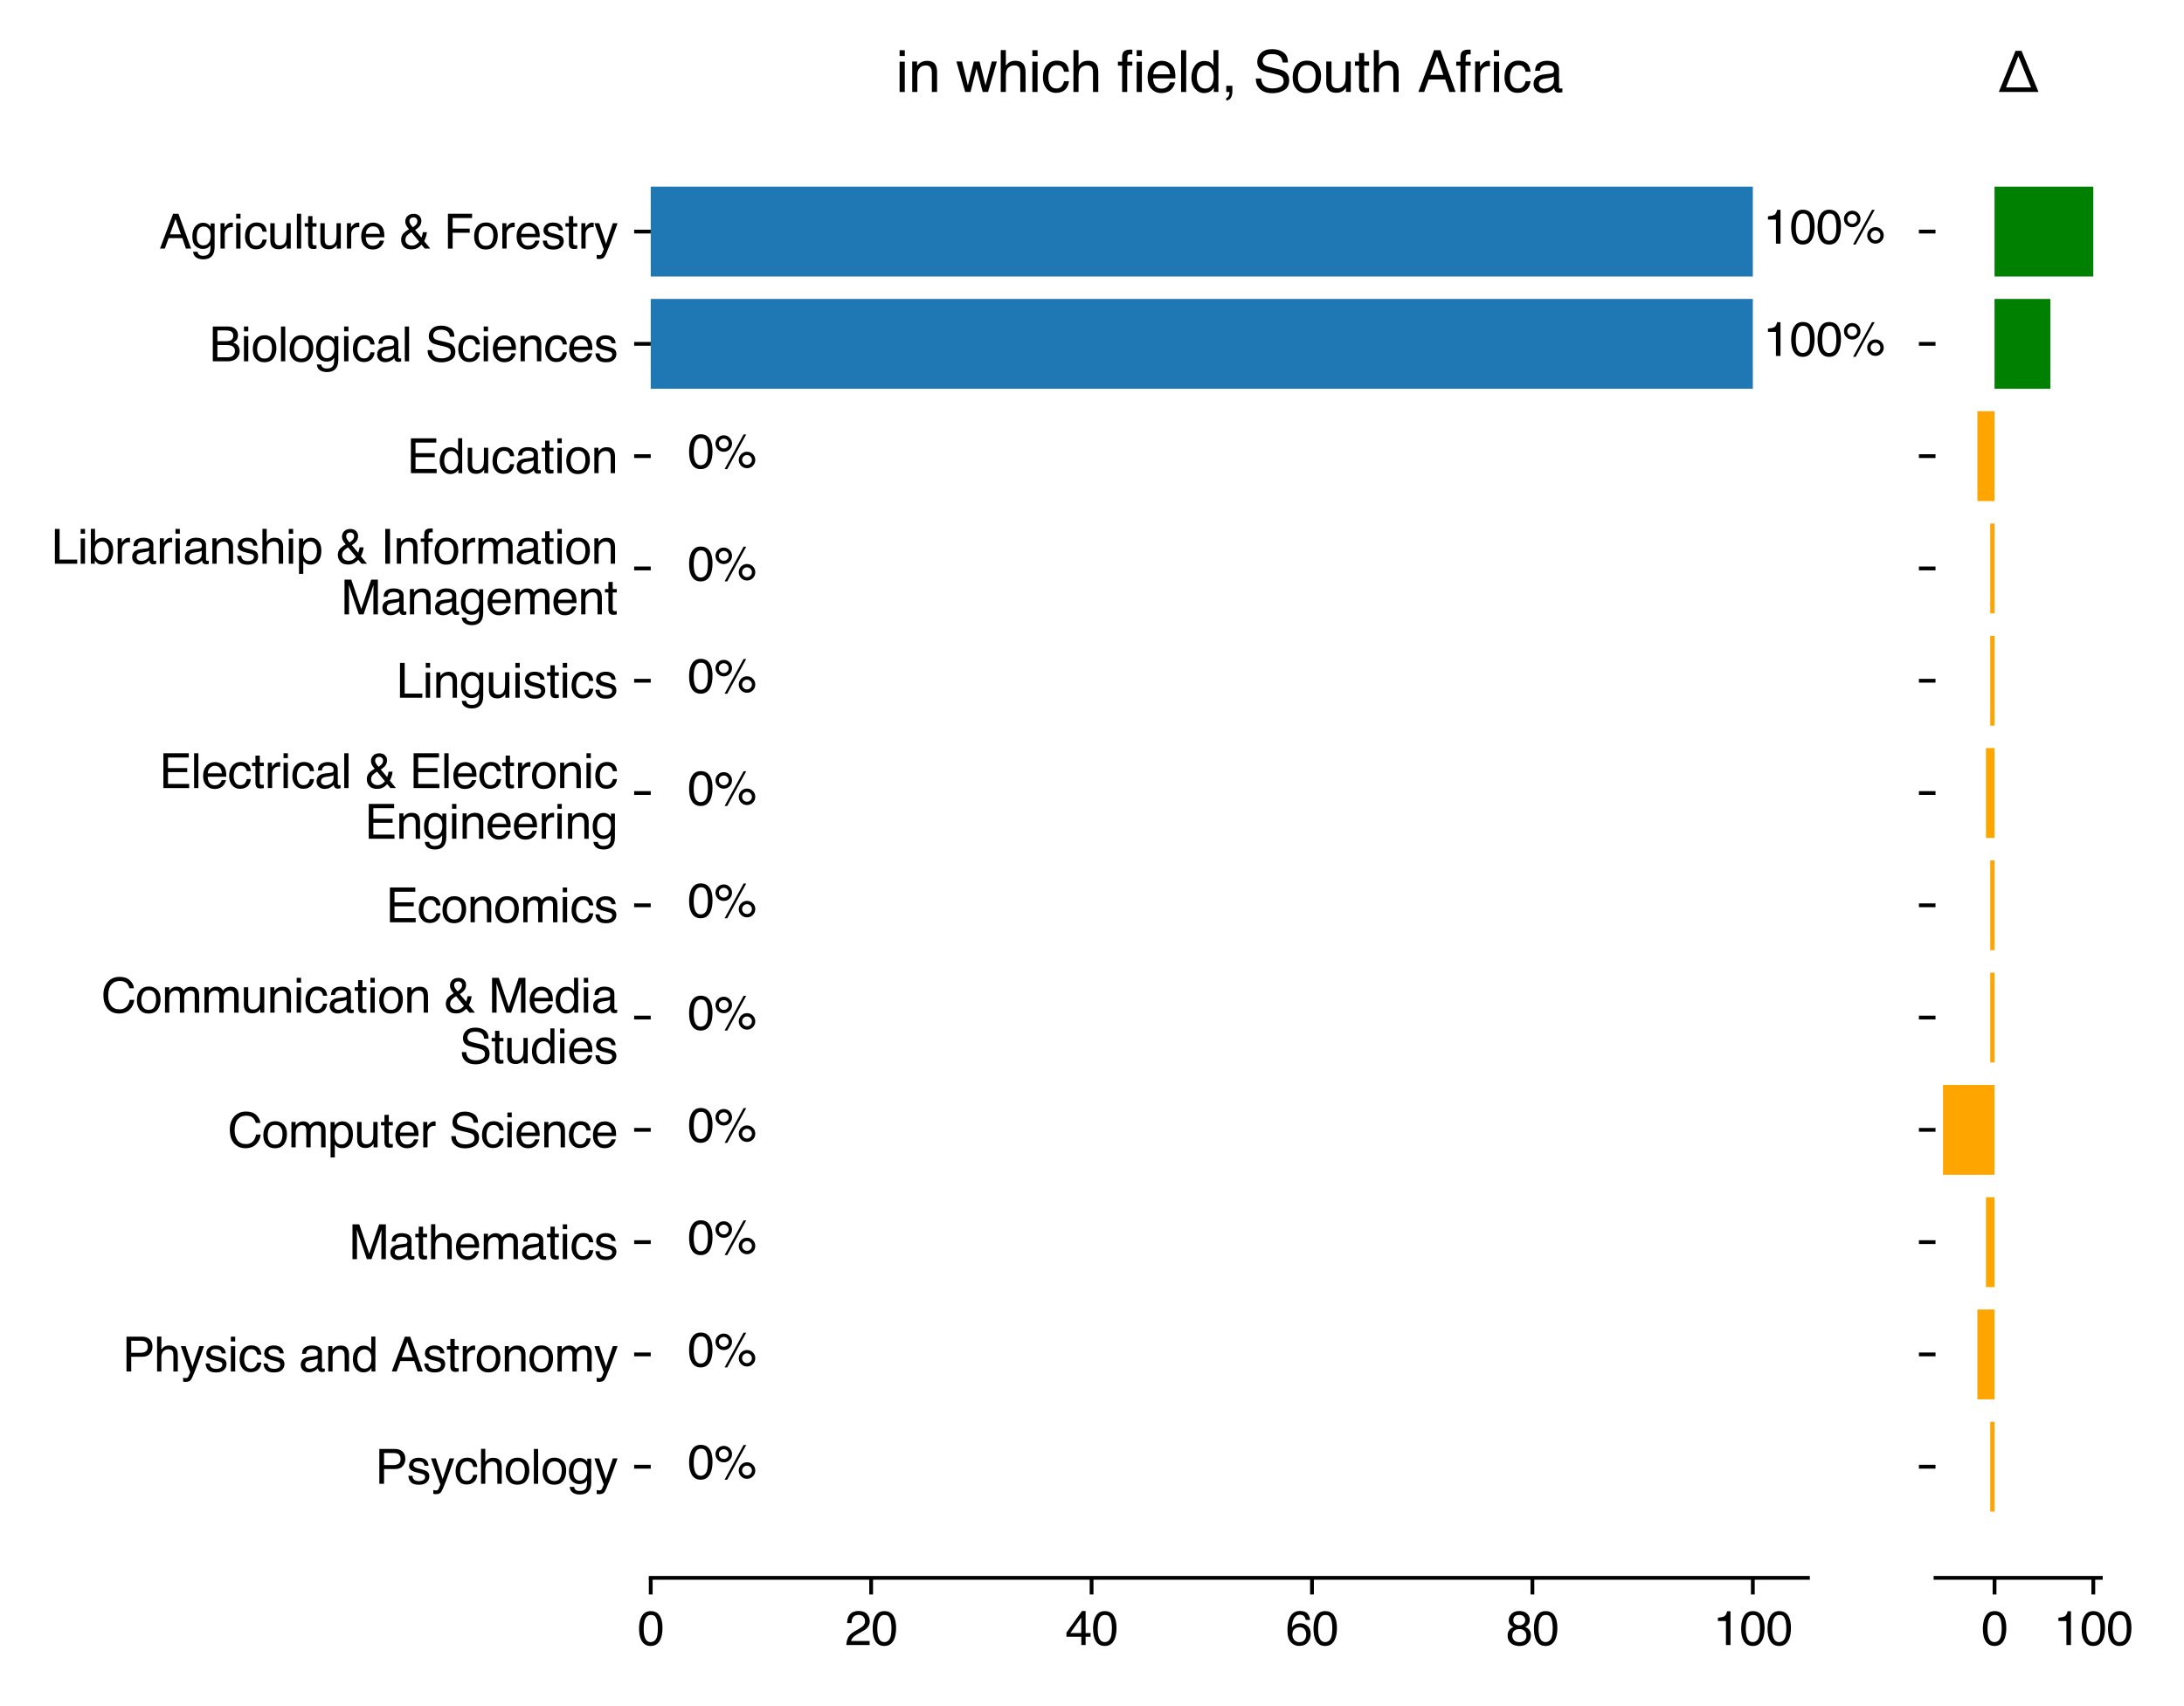 <?xml version="1.0" encoding="utf-8" standalone="no"?>
<!DOCTYPE svg PUBLIC "-//W3C//DTD SVG 1.1//EN"
  "http://www.w3.org/Graphics/SVG/1.1/DTD/svg11.dtd">
<svg xmlns:xlink="http://www.w3.org/1999/xlink" width="460.8pt" height="360pt" viewBox="0 0 460.8 360" xmlns="http://www.w3.org/2000/svg" version="1.1">
 <defs>
  <style type="text/css">*{stroke-linejoin: round; stroke-linecap: butt}</style>
 </defs>
 <g id="figure_1">
  <g id="patch_1">
   <path d="M 0 360 
L 460.8 360 
L 460.8 0 
L 0 0 
z
" style="fill: #ffffff"/>
  </g>
  <g id="axes_1">
   <g id="patch_2">
    <path d="M 137.298 332.942 
L 381.454 332.942 
L 381.454 25.408 
L 137.298 25.408 
z
" style="fill: #ffffff"/>
   </g>
   <g id="patch_3">
    <path d="M 137.298 318.963 
L 137.298 318.963 
L 137.298 300.009 
L 137.298 300.009 
z
" clip-path="url(#pf5adb39970)" style="fill: #1f77b4"/>
   </g>
   <g id="patch_4">
    <path d="M 137.298 295.27 
L 137.298 295.27 
L 137.298 276.316 
L 137.298 276.316 
z
" clip-path="url(#pf5adb39970)" style="fill: #1f77b4"/>
   </g>
   <g id="patch_5">
    <path d="M 137.298 271.578 
L 137.298 271.578 
L 137.298 252.623 
L 137.298 252.623 
z
" clip-path="url(#pf5adb39970)" style="fill: #1f77b4"/>
   </g>
   <g id="patch_6">
    <path d="M 137.298 247.885 
L 137.298 247.885 
L 137.298 228.93 
L 137.298 228.93 
z
" clip-path="url(#pf5adb39970)" style="fill: #1f77b4"/>
   </g>
   <g id="patch_7">
    <path d="M 137.298 224.192 
L 137.298 224.192 
L 137.298 205.237 
L 137.298 205.237 
z
" clip-path="url(#pf5adb39970)" style="fill: #1f77b4"/>
   </g>
   <g id="patch_8">
    <path d="M 137.298 200.499 
L 137.298 200.499 
L 137.298 181.544 
L 137.298 181.544 
z
" clip-path="url(#pf5adb39970)" style="fill: #1f77b4"/>
   </g>
   <g id="patch_9">
    <path d="M 137.298 176.806 
L 137.298 176.806 
L 137.298 157.852 
L 137.298 157.852 
z
" clip-path="url(#pf5adb39970)" style="fill: #1f77b4"/>
   </g>
   <g id="patch_10">
    <path d="M 137.298 153.113 
L 137.298 153.113 
L 137.298 134.159 
L 137.298 134.159 
z
" clip-path="url(#pf5adb39970)" style="fill: #1f77b4"/>
   </g>
   <g id="patch_11">
    <path d="M 137.298 129.42 
L 137.298 129.42 
L 137.298 110.466 
L 137.298 110.466 
z
" clip-path="url(#pf5adb39970)" style="fill: #1f77b4"/>
   </g>
   <g id="patch_12">
    <path d="M 137.298 105.727 
L 137.298 105.727 
L 137.298 86.773 
L 137.298 86.773 
z
" clip-path="url(#pf5adb39970)" style="fill: #1f77b4"/>
   </g>
   <g id="patch_13">
    <path d="M 137.298 82.034 
L 369.828 82.034 
L 369.828 63.08 
L 137.298 63.08 
z
" clip-path="url(#pf5adb39970)" style="fill: #1f77b4"/>
   </g>
   <g id="patch_14">
    <path d="M 137.298 58.341 
L 369.828 58.341 
L 369.828 39.387 
L 137.298 39.387 
z
" clip-path="url(#pf5adb39970)" style="fill: #1f77b4"/>
   </g>
   <g id="matplotlib.axis_1">
    <g id="xtick_1">
     <g id="line2d_1">
      <defs>
       <path id="m4c99cd72f3" d="M 0 0 
L 0 3.5 
" style="stroke: #000000; stroke-width: 0.8"/>
      </defs>
      <g>
       <use xlink:href="#m4c99cd72f3" x="137.298" y="332.942" style="stroke: #000000; stroke-width: 0.8"/>
      </g>
     </g>
     <g id="text_1">
      <!-- 0 -->
      <g transform="translate(134.518 347.116)scale(0.1 -0.1)">
       <defs>
        <path id="Helvetica-30" d="M 1731 4475 
Q 2600 4475 2988 3759 
Q 3288 3206 3288 2244 
Q 3288 1331 3016 734 
Q 2622 -122 1728 -122 
Q 922 -122 528 578 
Q 200 1163 200 2147 
Q 200 2909 397 3456 
Q 766 4475 1731 4475 
z
M 1725 391 
Q 2163 391 2422 778 
Q 2681 1166 2681 2222 
Q 2681 2984 2493 3476 
Q 2306 3969 1766 3969 
Q 1269 3969 1039 3501 
Q 809 3034 809 2125 
Q 809 1441 956 1025 
Q 1181 391 1725 391 
z
" transform="scale(0.016)"/>
       </defs>
       <use xlink:href="#Helvetica-30"/>
      </g>
     </g>
    </g>
    <g id="xtick_2">
     <g id="line2d_2">
      <g>
       <use xlink:href="#m4c99cd72f3" x="183.804" y="332.942" style="stroke: #000000; stroke-width: 0.8"/>
      </g>
     </g>
     <g id="text_2">
      <!-- 20 -->
      <g transform="translate(178.243 347.116)scale(0.1 -0.1)">
       <defs>
        <path id="Helvetica-32" d="M 200 0 
Q 231 578 439 1006 
Q 647 1434 1250 1784 
L 1850 2131 
Q 2253 2366 2416 2531 
Q 2672 2791 2672 3125 
Q 2672 3516 2437 3745 
Q 2203 3975 1813 3975 
Q 1234 3975 1013 3538 
Q 894 3303 881 2888 
L 309 2888 
Q 319 3472 525 3841 
Q 891 4491 1816 4491 
Q 2584 4491 2939 4075 
Q 3294 3659 3294 3150 
Q 3294 2613 2916 2231 
Q 2697 2009 2131 1694 
L 1703 1456 
Q 1397 1288 1222 1134 
Q 909 863 828 531 
L 3272 531 
L 3272 0 
L 200 0 
z
" transform="scale(0.016)"/>
       </defs>
       <use xlink:href="#Helvetica-32"/>
       <use xlink:href="#Helvetica-30" x="55.615"/>
      </g>
     </g>
    </g>
    <g id="xtick_3">
     <g id="line2d_3">
      <g>
       <use xlink:href="#m4c99cd72f3" x="230.31" y="332.942" style="stroke: #000000; stroke-width: 0.8"/>
      </g>
     </g>
     <g id="text_3">
      <!-- 40 -->
      <g transform="translate(224.749 347.116)scale(0.1 -0.1)">
       <defs>
        <path id="Helvetica-34" d="M 2116 1584 
L 2116 3613 
L 681 1584 
L 2116 1584 
z
M 2125 0 
L 2125 1094 
L 163 1094 
L 163 1644 
L 2213 4488 
L 2688 4488 
L 2688 1584 
L 3347 1584 
L 3347 1094 
L 2688 1094 
L 2688 0 
L 2125 0 
z
" transform="scale(0.016)"/>
       </defs>
       <use xlink:href="#Helvetica-34"/>
       <use xlink:href="#Helvetica-30" x="55.615"/>
      </g>
     </g>
    </g>
    <g id="xtick_4">
     <g id="line2d_4">
      <g>
       <use xlink:href="#m4c99cd72f3" x="276.816" y="332.942" style="stroke: #000000; stroke-width: 0.8"/>
      </g>
     </g>
     <g id="text_4">
      <!-- 60 -->
      <g transform="translate(271.255 347.116)scale(0.1 -0.1)">
       <defs>
        <path id="Helvetica-36" d="M 1872 4494 
Q 2622 4494 2917 4105 
Q 3213 3716 3213 3303 
L 2656 3303 
Q 2606 3569 2497 3719 
Q 2294 4000 1881 4000 
Q 1409 4000 1131 3564 
Q 853 3128 822 2316 
Q 1016 2600 1309 2741 
Q 1578 2866 1909 2866 
Q 2472 2866 2890 2506 
Q 3309 2147 3309 1434 
Q 3309 825 2912 354 
Q 2516 -116 1781 -116 
Q 1153 -116 697 361 
Q 241 838 241 1966 
Q 241 2800 444 3381 
Q 834 4494 1872 4494 
z
M 1831 384 
Q 2275 384 2495 682 
Q 2716 981 2716 1388 
Q 2716 1731 2519 2042 
Q 2322 2353 1803 2353 
Q 1441 2353 1167 2112 
Q 894 1872 894 1388 
Q 894 963 1142 673 
Q 1391 384 1831 384 
z
" transform="scale(0.016)"/>
       </defs>
       <use xlink:href="#Helvetica-36"/>
       <use xlink:href="#Helvetica-30" x="55.615"/>
      </g>
     </g>
    </g>
    <g id="xtick_5">
     <g id="line2d_5">
      <g>
       <use xlink:href="#m4c99cd72f3" x="323.322" y="332.942" style="stroke: #000000; stroke-width: 0.8"/>
      </g>
     </g>
     <g id="text_5">
      <!-- 80 -->
      <g transform="translate(317.761 347.116)scale(0.1 -0.1)">
       <defs>
        <path id="Helvetica-38" d="M 1741 2600 
Q 2113 2600 2322 2808 
Q 2531 3016 2531 3303 
Q 2531 3553 2331 3762 
Q 2131 3972 1722 3972 
Q 1316 3972 1134 3762 
Q 953 3553 953 3272 
Q 953 2956 1187 2778 
Q 1422 2600 1741 2600 
z
M 1775 384 
Q 2166 384 2423 595 
Q 2681 806 2681 1225 
Q 2681 1659 2415 1884 
Q 2150 2109 1734 2109 
Q 1331 2109 1076 1879 
Q 822 1650 822 1244 
Q 822 894 1055 639 
Q 1288 384 1775 384 
z
M 975 2384 
Q 741 2484 609 2619 
Q 363 2869 363 3269 
Q 363 3769 725 4128 
Q 1088 4488 1753 4488 
Q 2397 4488 2762 4148 
Q 3128 3809 3128 3356 
Q 3128 2938 2916 2678 
Q 2797 2531 2547 2391 
Q 2825 2263 2984 2097 
Q 3281 1784 3281 1284 
Q 3281 694 2884 283 
Q 2488 -128 1763 -128 
Q 1109 -128 657 226 
Q 206 581 206 1256 
Q 206 1653 400 1942 
Q 594 2231 975 2384 
z
" transform="scale(0.016)"/>
       </defs>
       <use xlink:href="#Helvetica-38"/>
       <use xlink:href="#Helvetica-30" x="55.615"/>
      </g>
     </g>
    </g>
    <g id="xtick_6">
     <g id="line2d_6">
      <g>
       <use xlink:href="#m4c99cd72f3" x="369.828" y="332.942" style="stroke: #000000; stroke-width: 0.8"/>
      </g>
     </g>
     <g id="text_6">
      <!-- 100 -->
      <g transform="translate(361.487 347.116)scale(0.1 -0.1)">
       <defs>
        <path id="Helvetica-31" d="M 613 3169 
L 613 3600 
Q 1222 3659 1462 3798 
Q 1703 3938 1822 4456 
L 2266 4456 
L 2266 0 
L 1666 0 
L 1666 3169 
L 613 3169 
z
" transform="scale(0.016)"/>
       </defs>
       <use xlink:href="#Helvetica-31"/>
       <use xlink:href="#Helvetica-30" x="55.615"/>
       <use xlink:href="#Helvetica-30" x="111.23"/>
      </g>
     </g>
    </g>
   </g>
   <g id="matplotlib.axis_2">
    <g id="ytick_1">
     <g id="line2d_7">
      <defs>
       <path id="m8e343aef83" d="M 0 0 
L -3.5 0 
" style="stroke: #000000; stroke-width: 0.8"/>
      </defs>
      <g>
       <use xlink:href="#m8e343aef83" x="137.298" y="309.486" style="stroke: #000000; stroke-width: 0.8"/>
      </g>
     </g>
     <g id="text_7">
      <!-- Psychology -->
      <g transform="translate(79.162 313.085)scale(0.1 -0.1)">
       <defs>
        <path id="Helvetica-50" d="M 547 4591 
L 2613 4591 
Q 3225 4591 3600 4245 
Q 3975 3900 3975 3275 
Q 3975 2738 3640 2339 
Q 3306 1941 2613 1941 
L 1169 1941 
L 1169 0 
L 547 0 
L 547 4591 
z
M 3347 3272 
Q 3347 3778 2972 3959 
Q 2766 4056 2406 4056 
L 1169 4056 
L 1169 2466 
L 2406 2466 
Q 2825 2466 3086 2644 
Q 3347 2822 3347 3272 
z
" transform="scale(0.016)"/>
        <path id="Helvetica-73" d="M 747 1050 
Q 772 769 888 619 
Q 1100 347 1625 347 
Q 1938 347 2175 483 
Q 2413 619 2413 903 
Q 2413 1119 2222 1231 
Q 2100 1300 1741 1391 
L 1294 1503 
Q 866 1609 663 1741 
Q 300 1969 300 2372 
Q 300 2847 642 3140 
Q 984 3434 1563 3434 
Q 2319 3434 2653 2991 
Q 2863 2709 2856 2384 
L 2325 2384 
Q 2309 2575 2191 2731 
Q 1997 2953 1519 2953 
Q 1200 2953 1036 2831 
Q 872 2709 872 2509 
Q 872 2291 1088 2159 
Q 1213 2081 1456 2022 
L 1828 1931 
Q 2434 1784 2641 1647 
Q 2969 1431 2969 969 
Q 2969 522 2630 197 
Q 2291 -128 1597 -128 
Q 850 -128 539 211 
Q 228 550 206 1050 
L 747 1050 
z
M 1578 3428 
L 1578 3428 
z
" transform="scale(0.016)"/>
        <path id="Helvetica-79" d="M 2503 3347 
L 3125 3347 
Q 3006 3025 2597 1878 
Q 2291 1016 2084 472 
Q 1597 -809 1397 -1090 
Q 1197 -1372 709 -1372 
Q 591 -1372 527 -1362 
Q 463 -1353 369 -1328 
L 369 -816 
Q 516 -856 581 -865 
Q 647 -875 697 -875 
Q 853 -875 926 -823 
Q 1000 -772 1050 -697 
Q 1066 -672 1162 -440 
Q 1259 -209 1303 -97 
L 66 3347 
L 703 3347 
L 1600 622 
L 2503 3347 
z
M 1597 3428 
L 1597 3428 
z
" transform="scale(0.016)"/>
        <path id="Helvetica-63" d="M 1703 3444 
Q 2269 3444 2623 3169 
Q 2978 2894 3050 2222 
L 2503 2222 
Q 2453 2531 2275 2736 
Q 2097 2941 1703 2941 
Q 1166 2941 934 2416 
Q 784 2075 784 1575 
Q 784 1072 996 728 
Q 1209 384 1666 384 
Q 2016 384 2220 598 
Q 2425 813 2503 1184 
L 3050 1184 
Q 2956 519 2581 211 
Q 2206 -97 1622 -97 
Q 966 -97 575 383 
Q 184 863 184 1581 
Q 184 2463 612 2953 
Q 1041 3444 1703 3444 
z
M 1616 3428 
L 1616 3428 
z
" transform="scale(0.016)"/>
        <path id="Helvetica-68" d="M 413 4606 
L 975 4606 
L 975 2894 
Q 1175 3147 1334 3250 
Q 1606 3428 2013 3428 
Q 2741 3428 3000 2919 
Q 3141 2641 3141 2147 
L 3141 0 
L 2563 0 
L 2563 2109 
Q 2563 2478 2469 2650 
Q 2316 2925 1894 2925 
Q 1544 2925 1259 2684 
Q 975 2444 975 1775 
L 975 0 
L 413 0 
L 413 4606 
z
" transform="scale(0.016)"/>
        <path id="Helvetica-6f" d="M 1741 363 
Q 2300 363 2508 786 
Q 2716 1209 2716 1728 
Q 2716 2197 2566 2491 
Q 2328 2953 1747 2953 
Q 1231 2953 997 2559 
Q 763 2166 763 1609 
Q 763 1075 997 719 
Q 1231 363 1741 363 
z
M 1763 3444 
Q 2409 3444 2856 3012 
Q 3303 2581 3303 1744 
Q 3303 934 2909 406 
Q 2516 -122 1688 -122 
Q 997 -122 590 345 
Q 184 813 184 1600 
Q 184 2444 612 2944 
Q 1041 3444 1763 3444 
z
M 1744 3428 
L 1744 3428 
z
" transform="scale(0.016)"/>
        <path id="Helvetica-6c" d="M 428 4591 
L 991 4591 
L 991 0 
L 428 0 
L 428 4591 
z
" transform="scale(0.016)"/>
        <path id="Helvetica-67" d="M 1594 3406 
Q 1988 3406 2281 3213 
Q 2441 3103 2606 2894 
L 2606 3316 
L 3125 3316 
L 3125 272 
Q 3125 -366 2938 -734 
Q 2588 -1416 1616 -1416 
Q 1075 -1416 706 -1173 
Q 338 -931 294 -416 
L 866 -416 
Q 906 -641 1028 -763 
Q 1219 -950 1628 -950 
Q 2275 -950 2475 -494 
Q 2594 -225 2584 466 
Q 2416 209 2178 84 
Q 1941 -41 1550 -41 
Q 1006 -41 598 345 
Q 191 731 191 1622 
Q 191 2463 602 2934 
Q 1013 3406 1594 3406 
z
M 2606 1688 
Q 2606 2309 2350 2609 
Q 2094 2909 1697 2909 
Q 1103 2909 884 2353 
Q 769 2056 769 1575 
Q 769 1009 998 714 
Q 1228 419 1616 419 
Q 2222 419 2469 966 
Q 2606 1275 2606 1688 
z
M 1659 3428 
L 1659 3428 
z
" transform="scale(0.016)"/>
       </defs>
       <use xlink:href="#Helvetica-50"/>
       <use xlink:href="#Helvetica-73" x="66.699"/>
       <use xlink:href="#Helvetica-79" x="116.699"/>
       <use xlink:href="#Helvetica-63" x="166.699"/>
       <use xlink:href="#Helvetica-68" x="216.699"/>
       <use xlink:href="#Helvetica-6f" x="272.314"/>
       <use xlink:href="#Helvetica-6c" x="327.93"/>
       <use xlink:href="#Helvetica-6f" x="350.146"/>
       <use xlink:href="#Helvetica-67" x="405.762"/>
       <use xlink:href="#Helvetica-79" x="461.377"/>
      </g>
     </g>
    </g>
    <g id="ytick_2">
     <g id="line2d_8">
      <g>
       <use xlink:href="#m8e343aef83" x="137.298" y="285.793" style="stroke: #000000; stroke-width: 0.8"/>
      </g>
     </g>
     <g id="text_8">
      <!-- Physics and Astronomy -->
      <g transform="translate(25.816 289.392)scale(0.1 -0.1)">
       <defs>
        <path id="Helvetica-69" d="M 413 3331 
L 984 3331 
L 984 0 
L 413 0 
L 413 3331 
z
M 413 4591 
L 984 4591 
L 984 3953 
L 413 3953 
L 413 4591 
z
" transform="scale(0.016)"/>
        <path id="Helvetica-20" transform="scale(0.016)"/>
        <path id="Helvetica-61" d="M 844 891 
Q 844 647 1022 506 
Q 1200 366 1444 366 
Q 1741 366 2019 503 
Q 2488 731 2488 1250 
L 2488 1703 
Q 2384 1638 2221 1594 
Q 2059 1550 1903 1531 
L 1563 1488 
Q 1256 1447 1103 1359 
Q 844 1213 844 891 
z
M 2206 2028 
Q 2400 2053 2466 2191 
Q 2503 2266 2503 2406 
Q 2503 2694 2298 2823 
Q 2094 2953 1713 2953 
Q 1272 2953 1088 2716 
Q 984 2584 953 2325 
L 428 2325 
Q 444 2944 830 3186 
Q 1216 3428 1725 3428 
Q 2316 3428 2684 3203 
Q 3050 2978 3050 2503 
L 3050 575 
Q 3050 488 3086 434 
Q 3122 381 3238 381 
Q 3275 381 3322 386 
Q 3369 391 3422 400 
L 3422 -16 
Q 3291 -53 3222 -62 
Q 3153 -72 3034 -72 
Q 2744 -72 2613 134 
Q 2544 244 2516 444 
Q 2344 219 2022 53 
Q 1700 -113 1313 -113 
Q 847 -113 551 170 
Q 256 453 256 878 
Q 256 1344 547 1600 
Q 838 1856 1309 1916 
L 2206 2028 
z
M 1741 3428 
L 1741 3428 
z
" transform="scale(0.016)"/>
        <path id="Helvetica-6e" d="M 413 3347 
L 947 3347 
L 947 2872 
Q 1184 3166 1450 3294 
Q 1716 3422 2041 3422 
Q 2753 3422 3003 2925 
Q 3141 2653 3141 2147 
L 3141 0 
L 2569 0 
L 2569 2109 
Q 2569 2416 2478 2603 
Q 2328 2916 1934 2916 
Q 1734 2916 1606 2875 
Q 1375 2806 1200 2600 
Q 1059 2434 1017 2257 
Q 975 2081 975 1753 
L 975 0 
L 413 0 
L 413 3347 
z
M 1734 3428 
L 1734 3428 
z
" transform="scale(0.016)"/>
        <path id="Helvetica-64" d="M 769 1634 
Q 769 1097 997 734 
Q 1225 372 1728 372 
Q 2119 372 2370 708 
Q 2622 1044 2622 1672 
Q 2622 2306 2362 2611 
Q 2103 2916 1722 2916 
Q 1297 2916 1033 2591 
Q 769 2266 769 1634 
z
M 1616 3406 
Q 2000 3406 2259 3244 
Q 2409 3150 2600 2916 
L 2600 4606 
L 3141 4606 
L 3141 0 
L 2634 0 
L 2634 466 
Q 2438 156 2169 18 
Q 1900 -119 1553 -119 
Q 994 -119 584 351 
Q 175 822 175 1603 
Q 175 2334 548 2870 
Q 922 3406 1616 3406 
z
" transform="scale(0.016)"/>
        <path id="Helvetica-41" d="M 2844 1881 
L 2147 3909 
L 1406 1881 
L 2844 1881 
z
M 1822 4591 
L 2525 4591 
L 4191 0 
L 3509 0 
L 3044 1375 
L 1228 1375 
L 731 0 
L 94 0 
L 1822 4591 
z
M 2144 4591 
L 2144 4591 
z
" transform="scale(0.016)"/>
        <path id="Helvetica-74" d="M 525 4281 
L 1094 4281 
L 1094 3347 
L 1628 3347 
L 1628 2888 
L 1094 2888 
L 1094 703 
Q 1094 528 1213 469 
Q 1278 434 1431 434 
Q 1472 434 1519 436 
Q 1566 438 1628 444 
L 1628 0 
Q 1531 -28 1426 -40 
Q 1322 -53 1200 -53 
Q 806 -53 665 148 
Q 525 350 525 672 
L 525 2888 
L 72 2888 
L 72 3347 
L 525 3347 
L 525 4281 
z
" transform="scale(0.016)"/>
        <path id="Helvetica-72" d="M 428 3347 
L 963 3347 
L 963 2769 
Q 1028 2938 1284 3180 
Q 1541 3422 1875 3422 
Q 1891 3422 1928 3419 
Q 1966 3416 2056 3406 
L 2056 2813 
Q 2006 2822 1964 2825 
Q 1922 2828 1872 2828 
Q 1447 2828 1219 2554 
Q 991 2281 991 1925 
L 991 0 
L 428 0 
L 428 3347 
z
" transform="scale(0.016)"/>
        <path id="Helvetica-6d" d="M 413 3347 
L 969 3347 
L 969 2872 
Q 1169 3119 1331 3231 
Q 1609 3422 1963 3422 
Q 2363 3422 2606 3225 
Q 2744 3113 2856 2894 
Q 3044 3163 3297 3292 
Q 3550 3422 3866 3422 
Q 4541 3422 4784 2934 
Q 4916 2672 4916 2228 
L 4916 0 
L 4331 0 
L 4331 2325 
Q 4331 2659 4164 2784 
Q 3997 2909 3756 2909 
Q 3425 2909 3186 2687 
Q 2947 2466 2947 1947 
L 2947 0 
L 2375 0 
L 2375 2184 
Q 2375 2525 2294 2681 
Q 2166 2916 1816 2916 
Q 1497 2916 1236 2669 
Q 975 2422 975 1775 
L 975 0 
L 413 0 
L 413 3347 
z
" transform="scale(0.016)"/>
       </defs>
       <use xlink:href="#Helvetica-50"/>
       <use xlink:href="#Helvetica-68" x="66.699"/>
       <use xlink:href="#Helvetica-79" x="122.314"/>
       <use xlink:href="#Helvetica-73" x="172.314"/>
       <use xlink:href="#Helvetica-69" x="222.314"/>
       <use xlink:href="#Helvetica-63" x="244.531"/>
       <use xlink:href="#Helvetica-73" x="294.531"/>
       <use xlink:href="#Helvetica-20" x="344.531"/>
       <use xlink:href="#Helvetica-61" x="372.314"/>
       <use xlink:href="#Helvetica-6e" x="427.93"/>
       <use xlink:href="#Helvetica-64" x="483.545"/>
       <use xlink:href="#Helvetica-20" x="539.16"/>
       <use xlink:href="#Helvetica-41" x="566.943"/>
       <use xlink:href="#Helvetica-73" x="633.643"/>
       <use xlink:href="#Helvetica-74" x="683.643"/>
       <use xlink:href="#Helvetica-72" x="711.426"/>
       <use xlink:href="#Helvetica-6f" x="744.727"/>
       <use xlink:href="#Helvetica-6e" x="800.342"/>
       <use xlink:href="#Helvetica-6f" x="855.957"/>
       <use xlink:href="#Helvetica-6d" x="911.572"/>
       <use xlink:href="#Helvetica-79" x="994.873"/>
      </g>
     </g>
    </g>
    <g id="ytick_3">
     <g id="line2d_9">
      <g>
       <use xlink:href="#m8e343aef83" x="137.298" y="262.1" style="stroke: #000000; stroke-width: 0.8"/>
      </g>
     </g>
     <g id="text_9">
      <!-- Mathematics -->
      <g transform="translate(73.617 265.687)scale(0.1 -0.1)">
       <defs>
        <path id="Helvetica-4d" d="M 472 4591 
L 1363 4591 
L 2681 709 
L 3991 4591 
L 4872 4591 
L 4872 0 
L 4281 0 
L 4281 2709 
Q 4281 2850 4287 3175 
Q 4294 3500 4294 3872 
L 2984 0 
L 2369 0 
L 1050 3872 
L 1050 3731 
Q 1050 3563 1058 3217 
Q 1066 2872 1066 2709 
L 1066 0 
L 472 0 
L 472 4591 
z
" transform="scale(0.016)"/>
        <path id="Helvetica-65" d="M 1806 3422 
Q 2163 3422 2497 3255 
Q 2831 3088 3006 2822 
Q 3175 2569 3231 2231 
Q 3281 2000 3281 1494 
L 828 1494 
Q 844 984 1069 676 
Q 1294 369 1766 369 
Q 2206 369 2469 659 
Q 2619 828 2681 1050 
L 3234 1050 
Q 3213 866 3089 639 
Q 2966 413 2813 269 
Q 2556 19 2178 -69 
Q 1975 -119 1719 -119 
Q 1094 -119 659 336 
Q 225 791 225 1609 
Q 225 2416 662 2919 
Q 1100 3422 1806 3422 
z
M 2703 1941 
Q 2669 2306 2544 2525 
Q 2313 2931 1772 2931 
Q 1384 2931 1121 2651 
Q 859 2372 844 1941 
L 2703 1941 
z
M 1753 3428 
L 1753 3428 
z
" transform="scale(0.016)"/>
       </defs>
       <use xlink:href="#Helvetica-4d"/>
       <use xlink:href="#Helvetica-61" x="83.301"/>
       <use xlink:href="#Helvetica-74" x="138.916"/>
       <use xlink:href="#Helvetica-68" x="166.699"/>
       <use xlink:href="#Helvetica-65" x="222.314"/>
       <use xlink:href="#Helvetica-6d" x="277.93"/>
       <use xlink:href="#Helvetica-61" x="361.23"/>
       <use xlink:href="#Helvetica-74" x="416.846"/>
       <use xlink:href="#Helvetica-69" x="444.629"/>
       <use xlink:href="#Helvetica-63" x="466.846"/>
       <use xlink:href="#Helvetica-73" x="516.846"/>
      </g>
     </g>
    </g>
    <g id="ytick_4">
     <g id="line2d_10">
      <g>
       <use xlink:href="#m8e343aef83" x="137.298" y="238.407" style="stroke: #000000; stroke-width: 0.8"/>
      </g>
     </g>
     <g id="text_10">
      <!-- Computer Science -->
      <g transform="translate(48.042 242.092)scale(0.1 -0.1)">
       <defs>
        <path id="Helvetica-43" d="M 2422 4716 
Q 3294 4716 3775 4256 
Q 4256 3797 4309 3213 
L 3703 3213 
Q 3600 3656 3292 3915 
Q 2984 4175 2428 4175 
Q 1750 4175 1333 3698 
Q 916 3222 916 2238 
Q 916 1431 1292 929 
Q 1669 428 2416 428 
Q 3103 428 3463 956 
Q 3653 1234 3747 1688 
L 4353 1688 
Q 4272 963 3816 472 
Q 3269 -119 2341 -119 
Q 1541 -119 997 366 
Q 281 1006 281 2344 
Q 281 3359 819 4009 
Q 1400 4716 2422 4716 
z
M 2297 4716 
L 2297 4716 
z
" transform="scale(0.016)"/>
        <path id="Helvetica-70" d="M 1825 378 
Q 2219 378 2480 708 
Q 2741 1038 2741 1694 
Q 2741 2094 2625 2381 
Q 2406 2934 1825 2934 
Q 1241 2934 1025 2350 
Q 909 2038 909 1556 
Q 909 1169 1025 897 
Q 1244 378 1825 378 
z
M 369 3331 
L 916 3331 
L 916 2888 
Q 1084 3116 1284 3241 
Q 1569 3428 1953 3428 
Q 2522 3428 2919 2992 
Q 3316 2556 3316 1747 
Q 3316 653 2744 184 
Q 2381 -113 1900 -113 
Q 1522 -113 1266 53 
Q 1116 147 931 375 
L 931 -1334 
L 369 -1334 
L 369 3331 
z
" transform="scale(0.016)"/>
        <path id="Helvetica-75" d="M 975 3347 
L 975 1125 
Q 975 869 1056 706 
Q 1206 406 1616 406 
Q 2203 406 2416 931 
Q 2531 1213 2531 1703 
L 2531 3347 
L 3094 3347 
L 3094 0 
L 2563 0 
L 2569 494 
Q 2459 303 2297 172 
Q 1975 -91 1516 -91 
Q 800 -91 541 388 
Q 400 644 400 1072 
L 400 3347 
L 975 3347 
z
M 1747 3428 
L 1747 3428 
z
" transform="scale(0.016)"/>
        <path id="Helvetica-53" d="M 894 1481 
Q 916 1091 1078 847 
Q 1388 391 2169 391 
Q 2519 391 2806 491 
Q 3363 684 3363 1184 
Q 3363 1559 3128 1719 
Q 2891 1875 2384 1991 
L 1763 2131 
Q 1153 2269 900 2434 
Q 463 2722 463 3294 
Q 463 3913 891 4309 
Q 1319 4706 2103 4706 
Q 2825 4706 3329 4357 
Q 3834 4009 3834 3244 
L 3250 3244 
Q 3203 3613 3050 3809 
Q 2766 4169 2084 4169 
Q 1534 4169 1293 3937 
Q 1053 3706 1053 3400 
Q 1053 3063 1334 2906 
Q 1519 2806 2169 2656 
L 2813 2509 
Q 3278 2403 3531 2219 
Q 3969 1897 3969 1284 
Q 3969 522 3414 194 
Q 2859 -134 2125 -134 
Q 1269 -134 784 303 
Q 300 738 309 1481 
L 894 1481 
z
M 2150 4716 
L 2150 4716 
z
" transform="scale(0.016)"/>
       </defs>
       <use xlink:href="#Helvetica-43"/>
       <use xlink:href="#Helvetica-6f" x="72.217"/>
       <use xlink:href="#Helvetica-6d" x="127.832"/>
       <use xlink:href="#Helvetica-70" x="211.133"/>
       <use xlink:href="#Helvetica-75" x="266.748"/>
       <use xlink:href="#Helvetica-74" x="322.363"/>
       <use xlink:href="#Helvetica-65" x="350.146"/>
       <use xlink:href="#Helvetica-72" x="405.762"/>
       <use xlink:href="#Helvetica-20" x="439.062"/>
       <use xlink:href="#Helvetica-53" x="466.846"/>
       <use xlink:href="#Helvetica-63" x="533.545"/>
       <use xlink:href="#Helvetica-69" x="583.545"/>
       <use xlink:href="#Helvetica-65" x="605.762"/>
       <use xlink:href="#Helvetica-6e" x="661.377"/>
       <use xlink:href="#Helvetica-63" x="716.992"/>
       <use xlink:href="#Helvetica-65" x="766.992"/>
      </g>
     </g>
    </g>
    <g id="ytick_5">
     <g id="line2d_11">
      <g>
       <use xlink:href="#m8e343aef83" x="137.298" y="214.715" style="stroke: #000000; stroke-width: 0.8"/>
      </g>
     </g>
     <g id="text_11">
      <!-- Communication &amp; Media -->
      <g transform="translate(21.369 213.672)scale(0.1 -0.1)">
       <defs>
        <path id="Helvetica-26" d="M 1828 2806 
Q 2125 3016 2238 3147 
Q 2422 3359 2422 3619 
Q 2422 3822 2287 3969 
Q 2153 4116 1925 4116 
Q 1578 4116 1444 3884 
Q 1375 3766 1375 3625 
Q 1375 3434 1479 3259 
Q 1584 3084 1828 2806 
z
M 1684 388 
Q 2031 388 2281 547 
Q 2531 706 2666 903 
L 1628 2169 
Q 1188 1875 1053 1719 
Q 847 1484 847 1147 
Q 847 781 1114 584 
Q 1381 388 1684 388 
z
M 1316 2553 
Q 1025 2888 926 3116 
Q 828 3344 828 3556 
Q 828 4000 1128 4292 
Q 1428 4584 1931 4584 
Q 2409 4584 2678 4312 
Q 2947 4041 2947 3663 
Q 2947 3222 2669 2891 
Q 2506 2697 2125 2444 
L 2963 1444 
Q 3047 1694 3080 1817 
Q 3113 1941 3147 2163 
L 3681 2163 
Q 3628 1722 3468 1317 
Q 3309 913 3309 991 
L 4125 0 
L 3400 0 
L 2969 525 
Q 2713 247 2500 119 
Q 2128 -106 1644 -106 
Q 928 -106 603 280 
Q 278 666 278 1150 
Q 278 1672 594 2022 
Q 788 2234 1316 2553 
z
" transform="scale(0.016)"/>
       </defs>
       <use xlink:href="#Helvetica-43"/>
       <use xlink:href="#Helvetica-6f" x="72.217"/>
       <use xlink:href="#Helvetica-6d" x="127.832"/>
       <use xlink:href="#Helvetica-6d" x="211.133"/>
       <use xlink:href="#Helvetica-75" x="294.434"/>
       <use xlink:href="#Helvetica-6e" x="350.049"/>
       <use xlink:href="#Helvetica-69" x="405.664"/>
       <use xlink:href="#Helvetica-63" x="427.881"/>
       <use xlink:href="#Helvetica-61" x="477.881"/>
       <use xlink:href="#Helvetica-74" x="533.496"/>
       <use xlink:href="#Helvetica-69" x="561.279"/>
       <use xlink:href="#Helvetica-6f" x="583.496"/>
       <use xlink:href="#Helvetica-6e" x="639.111"/>
       <use xlink:href="#Helvetica-20" x="694.727"/>
       <use xlink:href="#Helvetica-26" x="722.51"/>
       <use xlink:href="#Helvetica-20" x="789.209"/>
       <use xlink:href="#Helvetica-4d" x="816.992"/>
       <use xlink:href="#Helvetica-65" x="900.293"/>
       <use xlink:href="#Helvetica-64" x="955.908"/>
       <use xlink:href="#Helvetica-69" x="1011.523"/>
       <use xlink:href="#Helvetica-61" x="1033.74"/>
      </g>
      <!-- Studies -->
      <g transform="translate(96.945 224.365)scale(0.1 -0.1)">
       <use xlink:href="#Helvetica-53"/>
       <use xlink:href="#Helvetica-74" x="66.699"/>
       <use xlink:href="#Helvetica-75" x="94.482"/>
       <use xlink:href="#Helvetica-64" x="150.098"/>
       <use xlink:href="#Helvetica-69" x="205.713"/>
       <use xlink:href="#Helvetica-65" x="227.93"/>
       <use xlink:href="#Helvetica-73" x="283.545"/>
      </g>
     </g>
    </g>
    <g id="ytick_6">
     <g id="line2d_12">
      <g>
       <use xlink:href="#m8e343aef83" x="137.298" y="191.022" style="stroke: #000000; stroke-width: 0.8"/>
      </g>
     </g>
     <g id="text_12">
      <!-- Economics -->
      <g transform="translate(81.394 194.608)scale(0.1 -0.1)">
       <defs>
        <path id="Helvetica-45" d="M 547 4591 
L 3894 4591 
L 3894 4028 
L 1153 4028 
L 1153 2634 
L 3688 2634 
L 3688 2103 
L 1153 2103 
L 1153 547 
L 3941 547 
L 3941 0 
L 547 0 
L 547 4591 
z
M 2244 4591 
L 2244 4591 
z
" transform="scale(0.016)"/>
       </defs>
       <use xlink:href="#Helvetica-45"/>
       <use xlink:href="#Helvetica-63" x="66.699"/>
       <use xlink:href="#Helvetica-6f" x="116.699"/>
       <use xlink:href="#Helvetica-6e" x="172.314"/>
       <use xlink:href="#Helvetica-6f" x="227.93"/>
       <use xlink:href="#Helvetica-6d" x="283.545"/>
       <use xlink:href="#Helvetica-69" x="366.846"/>
       <use xlink:href="#Helvetica-63" x="389.062"/>
       <use xlink:href="#Helvetica-73" x="439.062"/>
      </g>
     </g>
    </g>
    <g id="ytick_7">
     <g id="line2d_13">
      <g>
       <use xlink:href="#m8e343aef83" x="137.298" y="167.329" style="stroke: #000000; stroke-width: 0.8"/>
      </g>
     </g>
     <g id="text_13">
      <!-- Electrical &amp; Electronic -->
      <g transform="translate(33.602 166.287)scale(0.1 -0.1)">
       <use xlink:href="#Helvetica-45"/>
       <use xlink:href="#Helvetica-6c" x="66.699"/>
       <use xlink:href="#Helvetica-65" x="88.916"/>
       <use xlink:href="#Helvetica-63" x="144.531"/>
       <use xlink:href="#Helvetica-74" x="194.531"/>
       <use xlink:href="#Helvetica-72" x="222.314"/>
       <use xlink:href="#Helvetica-69" x="255.615"/>
       <use xlink:href="#Helvetica-63" x="277.832"/>
       <use xlink:href="#Helvetica-61" x="327.832"/>
       <use xlink:href="#Helvetica-6c" x="383.447"/>
       <use xlink:href="#Helvetica-20" x="405.664"/>
       <use xlink:href="#Helvetica-26" x="433.447"/>
       <use xlink:href="#Helvetica-20" x="500.146"/>
       <use xlink:href="#Helvetica-45" x="527.93"/>
       <use xlink:href="#Helvetica-6c" x="594.629"/>
       <use xlink:href="#Helvetica-65" x="616.846"/>
       <use xlink:href="#Helvetica-63" x="672.461"/>
       <use xlink:href="#Helvetica-74" x="722.461"/>
       <use xlink:href="#Helvetica-72" x="750.244"/>
       <use xlink:href="#Helvetica-6f" x="783.545"/>
       <use xlink:href="#Helvetica-6e" x="839.16"/>
       <use xlink:href="#Helvetica-69" x="894.775"/>
       <use xlink:href="#Helvetica-63" x="916.992"/>
      </g>
      <!-- Engineering -->
      <g transform="translate(76.928 176.979)scale(0.1 -0.1)">
       <use xlink:href="#Helvetica-45"/>
       <use xlink:href="#Helvetica-6e" x="66.699"/>
       <use xlink:href="#Helvetica-67" x="122.314"/>
       <use xlink:href="#Helvetica-69" x="177.93"/>
       <use xlink:href="#Helvetica-6e" x="200.146"/>
       <use xlink:href="#Helvetica-65" x="255.762"/>
       <use xlink:href="#Helvetica-65" x="311.377"/>
       <use xlink:href="#Helvetica-72" x="366.992"/>
       <use xlink:href="#Helvetica-69" x="400.293"/>
       <use xlink:href="#Helvetica-6e" x="422.51"/>
       <use xlink:href="#Helvetica-67" x="478.125"/>
      </g>
     </g>
    </g>
    <g id="ytick_8">
     <g id="line2d_14">
      <g>
       <use xlink:href="#m8e343aef83" x="137.298" y="143.636" style="stroke: #000000; stroke-width: 0.8"/>
      </g>
     </g>
     <g id="text_14">
      <!-- Linguistics -->
      <g transform="translate(83.611 147.222)scale(0.1 -0.1)">
       <defs>
        <path id="Helvetica-4c" d="M 488 4591 
L 1109 4591 
L 1109 547 
L 3434 547 
L 3434 0 
L 488 0 
L 488 4591 
z
" transform="scale(0.016)"/>
       </defs>
       <use xlink:href="#Helvetica-4c"/>
       <use xlink:href="#Helvetica-69" x="55.615"/>
       <use xlink:href="#Helvetica-6e" x="77.832"/>
       <use xlink:href="#Helvetica-67" x="133.447"/>
       <use xlink:href="#Helvetica-75" x="189.062"/>
       <use xlink:href="#Helvetica-69" x="244.678"/>
       <use xlink:href="#Helvetica-73" x="266.895"/>
       <use xlink:href="#Helvetica-74" x="316.895"/>
       <use xlink:href="#Helvetica-69" x="344.678"/>
       <use xlink:href="#Helvetica-63" x="366.895"/>
       <use xlink:href="#Helvetica-73" x="416.895"/>
      </g>
     </g>
    </g>
    <g id="ytick_9">
     <g id="line2d_15">
      <g>
       <use xlink:href="#m8e343aef83" x="137.298" y="119.943" style="stroke: #000000; stroke-width: 0.8"/>
      </g>
     </g>
     <g id="text_15">
      <!-- Librarianship &amp; Information -->
      <g transform="translate(10.8 118.951)scale(0.1 -0.1)">
       <defs>
        <path id="Helvetica-62" d="M 369 4606 
L 916 4606 
L 916 2941 
Q 1100 3181 1356 3307 
Q 1613 3434 1913 3434 
Q 2538 3434 2927 3004 
Q 3316 2575 3316 1738 
Q 3316 944 2931 419 
Q 2547 -106 1866 -106 
Q 1484 -106 1222 78 
Q 1066 188 888 428 
L 888 0 
L 369 0 
L 369 4606 
z
M 1831 391 
Q 2288 391 2514 753 
Q 2741 1116 2741 1709 
Q 2741 2238 2514 2584 
Q 2288 2931 1847 2931 
Q 1463 2931 1173 2647 
Q 884 2363 884 1709 
Q 884 1238 1003 944 
Q 1225 391 1831 391 
z
" transform="scale(0.016)"/>
        <path id="Helvetica-49" d="M 628 4591 
L 1256 4591 
L 1256 0 
L 628 0 
L 628 4591 
z
" transform="scale(0.016)"/>
        <path id="Helvetica-66" d="M 553 3856 
Q 566 4206 675 4369 
Q 872 4656 1434 4656 
Q 1488 4656 1544 4653 
Q 1600 4650 1672 4644 
L 1672 4131 
Q 1584 4138 1545 4139 
Q 1506 4141 1472 4141 
Q 1216 4141 1166 4008 
Q 1116 3875 1116 3331 
L 1672 3331 
L 1672 2888 
L 1109 2888 
L 1109 0 
L 553 0 
L 553 2888 
L 88 2888 
L 88 3331 
L 553 3331 
L 553 3856 
z
" transform="scale(0.016)"/>
       </defs>
       <use xlink:href="#Helvetica-4c"/>
       <use xlink:href="#Helvetica-69" x="55.615"/>
       <use xlink:href="#Helvetica-62" x="77.832"/>
       <use xlink:href="#Helvetica-72" x="133.447"/>
       <use xlink:href="#Helvetica-61" x="166.748"/>
       <use xlink:href="#Helvetica-72" x="222.363"/>
       <use xlink:href="#Helvetica-69" x="255.664"/>
       <use xlink:href="#Helvetica-61" x="277.881"/>
       <use xlink:href="#Helvetica-6e" x="333.496"/>
       <use xlink:href="#Helvetica-73" x="389.111"/>
       <use xlink:href="#Helvetica-68" x="439.111"/>
       <use xlink:href="#Helvetica-69" x="494.727"/>
       <use xlink:href="#Helvetica-70" x="516.943"/>
       <use xlink:href="#Helvetica-20" x="572.559"/>
       <use xlink:href="#Helvetica-26" x="600.342"/>
       <use xlink:href="#Helvetica-20" x="667.041"/>
       <use xlink:href="#Helvetica-49" x="694.824"/>
       <use xlink:href="#Helvetica-6e" x="722.607"/>
       <use xlink:href="#Helvetica-66" x="778.223"/>
       <use xlink:href="#Helvetica-6f" x="806.006"/>
       <use xlink:href="#Helvetica-72" x="861.621"/>
       <use xlink:href="#Helvetica-6d" x="894.922"/>
       <use xlink:href="#Helvetica-61" x="978.223"/>
       <use xlink:href="#Helvetica-74" x="1033.838"/>
       <use xlink:href="#Helvetica-69" x="1061.621"/>
       <use xlink:href="#Helvetica-6f" x="1083.838"/>
       <use xlink:href="#Helvetica-6e" x="1139.453"/>
      </g>
      <!-- Management -->
      <g transform="translate(71.934 129.644)scale(0.1 -0.1)">
       <use xlink:href="#Helvetica-4d"/>
       <use xlink:href="#Helvetica-61" x="83.301"/>
       <use xlink:href="#Helvetica-6e" x="138.916"/>
       <use xlink:href="#Helvetica-61" x="194.531"/>
       <use xlink:href="#Helvetica-67" x="250.146"/>
       <use xlink:href="#Helvetica-65" x="305.762"/>
       <use xlink:href="#Helvetica-6d" x="361.377"/>
       <use xlink:href="#Helvetica-65" x="444.678"/>
       <use xlink:href="#Helvetica-6e" x="500.293"/>
       <use xlink:href="#Helvetica-74" x="555.908"/>
      </g>
     </g>
    </g>
    <g id="ytick_10">
     <g id="line2d_16">
      <g>
       <use xlink:href="#m8e343aef83" x="137.298" y="96.25" style="stroke: #000000; stroke-width: 0.8"/>
      </g>
     </g>
     <g id="text_16">
      <!-- Education -->
      <g transform="translate(85.823 99.837)scale(0.1 -0.1)">
       <use xlink:href="#Helvetica-45"/>
       <use xlink:href="#Helvetica-64" x="66.699"/>
       <use xlink:href="#Helvetica-75" x="122.314"/>
       <use xlink:href="#Helvetica-63" x="177.93"/>
       <use xlink:href="#Helvetica-61" x="227.93"/>
       <use xlink:href="#Helvetica-74" x="283.545"/>
       <use xlink:href="#Helvetica-69" x="311.328"/>
       <use xlink:href="#Helvetica-6f" x="333.545"/>
       <use xlink:href="#Helvetica-6e" x="389.16"/>
      </g>
     </g>
    </g>
    <g id="ytick_11">
     <g id="line2d_17">
      <g>
       <use xlink:href="#m8e343aef83" x="137.298" y="72.557" style="stroke: #000000; stroke-width: 0.8"/>
      </g>
     </g>
     <g id="text_17">
      <!-- Biological Sciences -->
      <g transform="translate(44.144 76.241)scale(0.1 -0.1)">
       <defs>
        <path id="Helvetica-42" d="M 2213 2650 
Q 2606 2650 2825 2759 
Q 3169 2931 3169 3378 
Q 3169 3828 2803 3984 
Q 2597 4072 2191 4072 
L 1081 4072 
L 1081 2650 
L 2213 2650 
z
M 2422 531 
Q 2994 531 3238 863 
Q 3391 1072 3391 1369 
Q 3391 1869 2944 2050 
Q 2706 2147 2316 2147 
L 1081 2147 
L 1081 531 
L 2422 531 
z
M 472 4591 
L 2444 4591 
Q 3250 4591 3591 4109 
Q 3791 3825 3791 3453 
Q 3791 3019 3544 2741 
Q 3416 2594 3175 2472 
Q 3528 2338 3703 2169 
Q 4013 1869 4013 1341 
Q 4013 897 3734 538 
Q 3319 0 2413 0 
L 472 0 
L 472 4591 
z
" transform="scale(0.016)"/>
       </defs>
       <use xlink:href="#Helvetica-42"/>
       <use xlink:href="#Helvetica-69" x="66.699"/>
       <use xlink:href="#Helvetica-6f" x="88.916"/>
       <use xlink:href="#Helvetica-6c" x="144.531"/>
       <use xlink:href="#Helvetica-6f" x="166.748"/>
       <use xlink:href="#Helvetica-67" x="222.363"/>
       <use xlink:href="#Helvetica-69" x="277.979"/>
       <use xlink:href="#Helvetica-63" x="300.195"/>
       <use xlink:href="#Helvetica-61" x="350.195"/>
       <use xlink:href="#Helvetica-6c" x="405.811"/>
       <use xlink:href="#Helvetica-20" x="428.027"/>
       <use xlink:href="#Helvetica-53" x="455.811"/>
       <use xlink:href="#Helvetica-63" x="522.51"/>
       <use xlink:href="#Helvetica-69" x="572.51"/>
       <use xlink:href="#Helvetica-65" x="594.727"/>
       <use xlink:href="#Helvetica-6e" x="650.342"/>
       <use xlink:href="#Helvetica-63" x="705.957"/>
       <use xlink:href="#Helvetica-65" x="755.957"/>
       <use xlink:href="#Helvetica-73" x="811.572"/>
      </g>
     </g>
    </g>
    <g id="ytick_12">
     <g id="line2d_18">
      <g>
       <use xlink:href="#m8e343aef83" x="137.298" y="48.864" style="stroke: #000000; stroke-width: 0.8"/>
      </g>
     </g>
     <g id="text_18">
      <!-- Agriculture &amp; Forestry -->
      <g transform="translate(33.609 52.451)scale(0.1 -0.1)">
       <defs>
        <path id="Helvetica-46" d="M 547 4591 
L 3731 4591 
L 3731 4028 
L 1169 4028 
L 1169 2634 
L 3422 2634 
L 3422 2088 
L 1169 2088 
L 1169 0 
L 547 0 
L 547 4591 
z
" transform="scale(0.016)"/>
       </defs>
       <use xlink:href="#Helvetica-41"/>
       <use xlink:href="#Helvetica-67" x="66.699"/>
       <use xlink:href="#Helvetica-72" x="122.314"/>
       <use xlink:href="#Helvetica-69" x="155.615"/>
       <use xlink:href="#Helvetica-63" x="177.832"/>
       <use xlink:href="#Helvetica-75" x="227.832"/>
       <use xlink:href="#Helvetica-6c" x="283.447"/>
       <use xlink:href="#Helvetica-74" x="305.664"/>
       <use xlink:href="#Helvetica-75" x="333.447"/>
       <use xlink:href="#Helvetica-72" x="389.062"/>
       <use xlink:href="#Helvetica-65" x="422.363"/>
       <use xlink:href="#Helvetica-20" x="477.979"/>
       <use xlink:href="#Helvetica-26" x="505.762"/>
       <use xlink:href="#Helvetica-20" x="572.461"/>
       <use xlink:href="#Helvetica-46" x="600.244"/>
       <use xlink:href="#Helvetica-6f" x="661.328"/>
       <use xlink:href="#Helvetica-72" x="716.943"/>
       <use xlink:href="#Helvetica-65" x="750.244"/>
       <use xlink:href="#Helvetica-73" x="805.859"/>
       <use xlink:href="#Helvetica-74" x="855.859"/>
       <use xlink:href="#Helvetica-72" x="883.643"/>
       <use xlink:href="#Helvetica-79" x="916.943"/>
      </g>
     </g>
    </g>
   </g>
   <g id="patch_15">
    <path d="M 137.298 332.942 
L 381.454 332.942 
" style="fill: none; stroke: #000000; stroke-width: 0.8; stroke-linejoin: miter; stroke-linecap: square"/>
   </g>
   <g id="text_19">
    <!-- 0% -->
    <g transform="translate(145.072 312.031)scale(0.1 -0.1)">
     <defs>
      <path id="Helvetica-25" d="M 4363 2175 
Q 4813 2175 5131 1856 
Q 5450 1538 5450 1088 
Q 5450 638 5131 319 
Q 4813 0 4363 0 
Q 3909 0 3590 319 
Q 3272 638 3272 1088 
Q 3272 1538 3590 1856 
Q 3909 2175 4363 2175 
z
M 3909 4456 
L 4256 4456 
L 1753 -119 
L 1406 -119 
L 3909 4456 
z
M 1294 2606 
Q 1563 2606 1752 2795 
Q 1941 2984 1941 3250 
Q 1941 3516 1752 3705 
Q 1563 3894 1294 3894 
Q 1028 3894 839 3706 
Q 650 3519 650 3250 
Q 650 2984 839 2795 
Q 1028 2606 1294 2606 
z
M 1294 4341 
Q 1747 4341 2065 4020 
Q 2384 3700 2384 3250 
Q 2384 2800 2065 2481 
Q 1747 2163 1294 2163 
Q 844 2163 525 2481 
Q 206 2800 206 3250 
Q 206 3700 525 4020 
Q 844 4341 1294 4341 
z
M 4363 444 
Q 4628 444 4817 633 
Q 5006 822 5006 1088 
Q 5006 1353 4817 1542 
Q 4628 1731 4363 1731 
Q 4094 1731 3905 1542 
Q 3716 1353 3716 1088 
Q 3716 822 3905 633 
Q 4094 444 4363 444 
z
" transform="scale(0.016)"/>
     </defs>
     <use xlink:href="#Helvetica-30"/>
     <use xlink:href="#Helvetica-25" x="55.615"/>
    </g>
   </g>
   <g id="text_20">
    <!-- 0% -->
    <g transform="translate(145.072 288.338)scale(0.1 -0.1)">
     <use xlink:href="#Helvetica-30"/>
     <use xlink:href="#Helvetica-25" x="55.615"/>
    </g>
   </g>
   <g id="text_21">
    <!-- 0% -->
    <g transform="translate(145.072 264.645)scale(0.1 -0.1)">
     <use xlink:href="#Helvetica-30"/>
     <use xlink:href="#Helvetica-25" x="55.615"/>
    </g>
   </g>
   <g id="text_22">
    <!-- 0% -->
    <g transform="translate(145.072 240.952)scale(0.1 -0.1)">
     <use xlink:href="#Helvetica-30"/>
     <use xlink:href="#Helvetica-25" x="55.615"/>
    </g>
   </g>
   <g id="text_23">
    <!-- 0% -->
    <g transform="translate(145.072 217.259)scale(0.1 -0.1)">
     <use xlink:href="#Helvetica-30"/>
     <use xlink:href="#Helvetica-25" x="55.615"/>
    </g>
   </g>
   <g id="text_24">
    <!-- 0% -->
    <g transform="translate(145.072 193.566)scale(0.1 -0.1)">
     <use xlink:href="#Helvetica-30"/>
     <use xlink:href="#Helvetica-25" x="55.615"/>
    </g>
   </g>
   <g id="text_25">
    <!-- 0% -->
    <g transform="translate(145.072 169.873)scale(0.1 -0.1)">
     <use xlink:href="#Helvetica-30"/>
     <use xlink:href="#Helvetica-25" x="55.615"/>
    </g>
   </g>
   <g id="text_26">
    <!-- 0% -->
    <g transform="translate(145.072 146.18)scale(0.1 -0.1)">
     <use xlink:href="#Helvetica-30"/>
     <use xlink:href="#Helvetica-25" x="55.615"/>
    </g>
   </g>
   <g id="text_27">
    <!-- 0% -->
    <g transform="translate(145.072 122.487)scale(0.1 -0.1)">
     <use xlink:href="#Helvetica-30"/>
     <use xlink:href="#Helvetica-25" x="55.615"/>
    </g>
   </g>
   <g id="text_28">
    <!-- 0% -->
    <g transform="translate(145.072 98.794)scale(0.1 -0.1)">
     <use xlink:href="#Helvetica-30"/>
     <use xlink:href="#Helvetica-25" x="55.615"/>
    </g>
   </g>
   <g id="text_29">
    <!-- 100% -->
    <g transform="translate(372.04 75.102)scale(0.1 -0.1)">
     <use xlink:href="#Helvetica-31"/>
     <use xlink:href="#Helvetica-30" x="55.615"/>
     <use xlink:href="#Helvetica-30" x="111.23"/>
     <use xlink:href="#Helvetica-25" x="166.846"/>
    </g>
   </g>
   <g id="text_30">
    <!-- 100% -->
    <g transform="translate(372.04 51.409)scale(0.1 -0.1)">
     <use xlink:href="#Helvetica-31"/>
     <use xlink:href="#Helvetica-30" x="55.615"/>
     <use xlink:href="#Helvetica-30" x="111.23"/>
     <use xlink:href="#Helvetica-25" x="166.846"/>
    </g>
   </g>
   <g id="text_31">
    <!-- in which field, South Africa -->
    <g transform="translate(189.011 19.408)scale(0.12 -0.12)">
     <defs>
      <path id="Helvetica-77" d="M 672 3347 
L 1316 709 
L 1969 3347 
L 2600 3347 
L 3256 725 
L 3941 3347 
L 4503 3347 
L 3531 0 
L 2947 0 
L 2266 2591 
L 1606 0 
L 1022 0 
L 56 3347 
L 672 3347 
z
" transform="scale(0.016)"/>
      <path id="Helvetica-2c" d="M 531 -653 
Q 747 -616 834 -350 
Q 881 -209 881 -78 
Q 881 -56 879 -39 
Q 878 -22 872 0 
L 531 0 
L 531 681 
L 1200 681 
L 1200 50 
Q 1200 -322 1050 -603 
Q 900 -884 531 -950 
L 531 -653 
z
" transform="scale(0.016)"/>
     </defs>
     <use xlink:href="#Helvetica-69"/>
     <use xlink:href="#Helvetica-6e" x="22.217"/>
     <use xlink:href="#Helvetica-20" x="77.832"/>
     <use xlink:href="#Helvetica-77" x="105.615"/>
     <use xlink:href="#Helvetica-68" x="177.832"/>
     <use xlink:href="#Helvetica-69" x="233.447"/>
     <use xlink:href="#Helvetica-63" x="255.664"/>
     <use xlink:href="#Helvetica-68" x="305.664"/>
     <use xlink:href="#Helvetica-20" x="361.279"/>
     <use xlink:href="#Helvetica-66" x="389.062"/>
     <use xlink:href="#Helvetica-69" x="416.846"/>
     <use xlink:href="#Helvetica-65" x="439.062"/>
     <use xlink:href="#Helvetica-6c" x="494.678"/>
     <use xlink:href="#Helvetica-64" x="516.895"/>
     <use xlink:href="#Helvetica-2c" x="572.51"/>
     <use xlink:href="#Helvetica-20" x="600.293"/>
     <use xlink:href="#Helvetica-53" x="628.076"/>
     <use xlink:href="#Helvetica-6f" x="694.775"/>
     <use xlink:href="#Helvetica-75" x="750.391"/>
     <use xlink:href="#Helvetica-74" x="806.006"/>
     <use xlink:href="#Helvetica-68" x="833.789"/>
     <use xlink:href="#Helvetica-20" x="889.404"/>
     <use xlink:href="#Helvetica-41" x="917.188"/>
     <use xlink:href="#Helvetica-66" x="983.887"/>
     <use xlink:href="#Helvetica-72" x="1011.67"/>
     <use xlink:href="#Helvetica-69" x="1044.971"/>
     <use xlink:href="#Helvetica-63" x="1067.188"/>
     <use xlink:href="#Helvetica-61" x="1117.188"/>
    </g>
   </g>
  </g>
  <g id="axes_2">
   <g id="patch_16">
    <path d="M 408.371 332.942 
L 443.25 332.942 
L 443.25 25.408 
L 408.371 25.408 
z
" style="fill: #ffffff"/>
   </g>
   <g id="patch_17">
    <path d="M 420.828 318.963 
L 419.922 318.963 
L 419.922 300.009 
L 420.828 300.009 
z
" clip-path="url(#pfe7d96226c)" style="fill: #ffa500"/>
   </g>
   <g id="patch_18">
    <path d="M 420.828 295.27 
L 417.204 295.27 
L 417.204 276.316 
L 420.828 276.316 
z
" clip-path="url(#pfe7d96226c)" style="fill: #ffa500"/>
   </g>
   <g id="patch_19">
    <path d="M 420.828 271.578 
L 419.016 271.578 
L 419.016 252.623 
L 420.828 252.623 
z
" clip-path="url(#pfe7d96226c)" style="fill: #ffa500"/>
   </g>
   <g id="patch_20">
    <path d="M 420.828 247.885 
L 409.956 247.885 
L 409.956 228.93 
L 420.828 228.93 
z
" clip-path="url(#pfe7d96226c)" style="fill: #ffa500"/>
   </g>
   <g id="patch_21">
    <path d="M 420.828 224.192 
L 419.922 224.192 
L 419.922 205.237 
L 420.828 205.237 
z
" clip-path="url(#pfe7d96226c)" style="fill: #ffa500"/>
   </g>
   <g id="patch_22">
    <path d="M 420.828 200.499 
L 419.922 200.499 
L 419.922 181.544 
L 420.828 181.544 
z
" clip-path="url(#pfe7d96226c)" style="fill: #ffa500"/>
   </g>
   <g id="patch_23">
    <path d="M 420.828 176.806 
L 419.016 176.806 
L 419.016 157.852 
L 420.828 157.852 
z
" clip-path="url(#pfe7d96226c)" style="fill: #ffa500"/>
   </g>
   <g id="patch_24">
    <path d="M 420.828 153.113 
L 419.922 153.113 
L 419.922 134.159 
L 420.828 134.159 
z
" clip-path="url(#pfe7d96226c)" style="fill: #ffa500"/>
   </g>
   <g id="patch_25">
    <path d="M 420.828 129.42 
L 419.922 129.42 
L 419.922 110.466 
L 420.828 110.466 
z
" clip-path="url(#pfe7d96226c)" style="fill: #ffa500"/>
   </g>
   <g id="patch_26">
    <path d="M 420.828 105.727 
L 417.204 105.727 
L 417.204 86.773 
L 420.828 86.773 
z
" clip-path="url(#pfe7d96226c)" style="fill: #ffa500"/>
   </g>
   <g id="patch_27">
    <path d="M 420.828 82.034 
L 432.605 82.034 
L 432.605 63.08 
L 420.828 63.08 
z
" clip-path="url(#pfe7d96226c)" style="fill: #008000"/>
   </g>
   <g id="patch_28">
    <path d="M 420.828 58.341 
L 441.665 58.341 
L 441.665 39.387 
L 420.828 39.387 
z
" clip-path="url(#pfe7d96226c)" style="fill: #008000"/>
   </g>
   <g id="matplotlib.axis_3">
    <g id="xtick_7">
     <g id="line2d_19">
      <g>
       <use xlink:href="#m4c99cd72f3" x="420.828" y="332.942" style="stroke: #000000; stroke-width: 0.8"/>
      </g>
     </g>
     <g id="text_32">
      <!-- 0 -->
      <g transform="translate(418.047 347.116)scale(0.1 -0.1)">
       <use xlink:href="#Helvetica-30"/>
      </g>
     </g>
    </g>
    <g id="xtick_8">
     <g id="line2d_20">
      <g>
       <use xlink:href="#m4c99cd72f3" x="441.665" y="332.942" style="stroke: #000000; stroke-width: 0.8"/>
      </g>
     </g>
     <g id="text_33">
      <!-- 100 -->
      <g transform="translate(433.323 347.116)scale(0.1 -0.1)">
       <use xlink:href="#Helvetica-31"/>
       <use xlink:href="#Helvetica-30" x="55.615"/>
       <use xlink:href="#Helvetica-30" x="111.23"/>
      </g>
     </g>
    </g>
   </g>
   <g id="matplotlib.axis_4">
    <g id="ytick_13">
     <g id="line2d_21">
      <g>
       <use xlink:href="#m8e343aef83" x="408.371" y="309.486" style="stroke: #000000; stroke-width: 0.8"/>
      </g>
     </g>
    </g>
    <g id="ytick_14">
     <g id="line2d_22">
      <g>
       <use xlink:href="#m8e343aef83" x="408.371" y="285.793" style="stroke: #000000; stroke-width: 0.8"/>
      </g>
     </g>
    </g>
    <g id="ytick_15">
     <g id="line2d_23">
      <g>
       <use xlink:href="#m8e343aef83" x="408.371" y="262.1" style="stroke: #000000; stroke-width: 0.8"/>
      </g>
     </g>
    </g>
    <g id="ytick_16">
     <g id="line2d_24">
      <g>
       <use xlink:href="#m8e343aef83" x="408.371" y="238.407" style="stroke: #000000; stroke-width: 0.8"/>
      </g>
     </g>
    </g>
    <g id="ytick_17">
     <g id="line2d_25">
      <g>
       <use xlink:href="#m8e343aef83" x="408.371" y="214.715" style="stroke: #000000; stroke-width: 0.8"/>
      </g>
     </g>
    </g>
    <g id="ytick_18">
     <g id="line2d_26">
      <g>
       <use xlink:href="#m8e343aef83" x="408.371" y="191.022" style="stroke: #000000; stroke-width: 0.8"/>
      </g>
     </g>
    </g>
    <g id="ytick_19">
     <g id="line2d_27">
      <g>
       <use xlink:href="#m8e343aef83" x="408.371" y="167.329" style="stroke: #000000; stroke-width: 0.8"/>
      </g>
     </g>
    </g>
    <g id="ytick_20">
     <g id="line2d_28">
      <g>
       <use xlink:href="#m8e343aef83" x="408.371" y="143.636" style="stroke: #000000; stroke-width: 0.8"/>
      </g>
     </g>
    </g>
    <g id="ytick_21">
     <g id="line2d_29">
      <g>
       <use xlink:href="#m8e343aef83" x="408.371" y="119.943" style="stroke: #000000; stroke-width: 0.8"/>
      </g>
     </g>
    </g>
    <g id="ytick_22">
     <g id="line2d_30">
      <g>
       <use xlink:href="#m8e343aef83" x="408.371" y="96.25" style="stroke: #000000; stroke-width: 0.8"/>
      </g>
     </g>
    </g>
    <g id="ytick_23">
     <g id="line2d_31">
      <g>
       <use xlink:href="#m8e343aef83" x="408.371" y="72.557" style="stroke: #000000; stroke-width: 0.8"/>
      </g>
     </g>
    </g>
    <g id="ytick_24">
     <g id="line2d_32">
      <g>
       <use xlink:href="#m8e343aef83" x="408.371" y="48.864" style="stroke: #000000; stroke-width: 0.8"/>
      </g>
     </g>
    </g>
   </g>
   <g id="patch_29">
    <path d="M 408.371 332.942 
L 443.25 332.942 
" style="fill: none; stroke: #000000; stroke-width: 0.8; stroke-linejoin: miter; stroke-linecap: square"/>
   </g>
   <g id="text_34">
    <!-- Δ -->
    <g transform="translate(421.477 19.408)scale(0.12 -0.12)">
     <defs>
      <path id="Helvetica-394" d="M 922 500 
L 3672 500 
L 2278 3941 
L 922 500 
z
M 1966 4519 
L 2631 4519 
L 4494 0 
L 128 0 
L 1966 4519 
z
" transform="scale(0.016)"/>
     </defs>
     <use xlink:href="#Helvetica-394"/>
    </g>
   </g>
  </g>
 </g>
 <defs>
  <clipPath id="pf5adb39970">
   <rect x="137.298" y="25.408" width="244.156" height="307.534"/>
  </clipPath>
  <clipPath id="pfe7d96226c">
   <rect x="408.371" y="25.408" width="34.879" height="307.534"/>
  </clipPath>
 </defs>
</svg>
